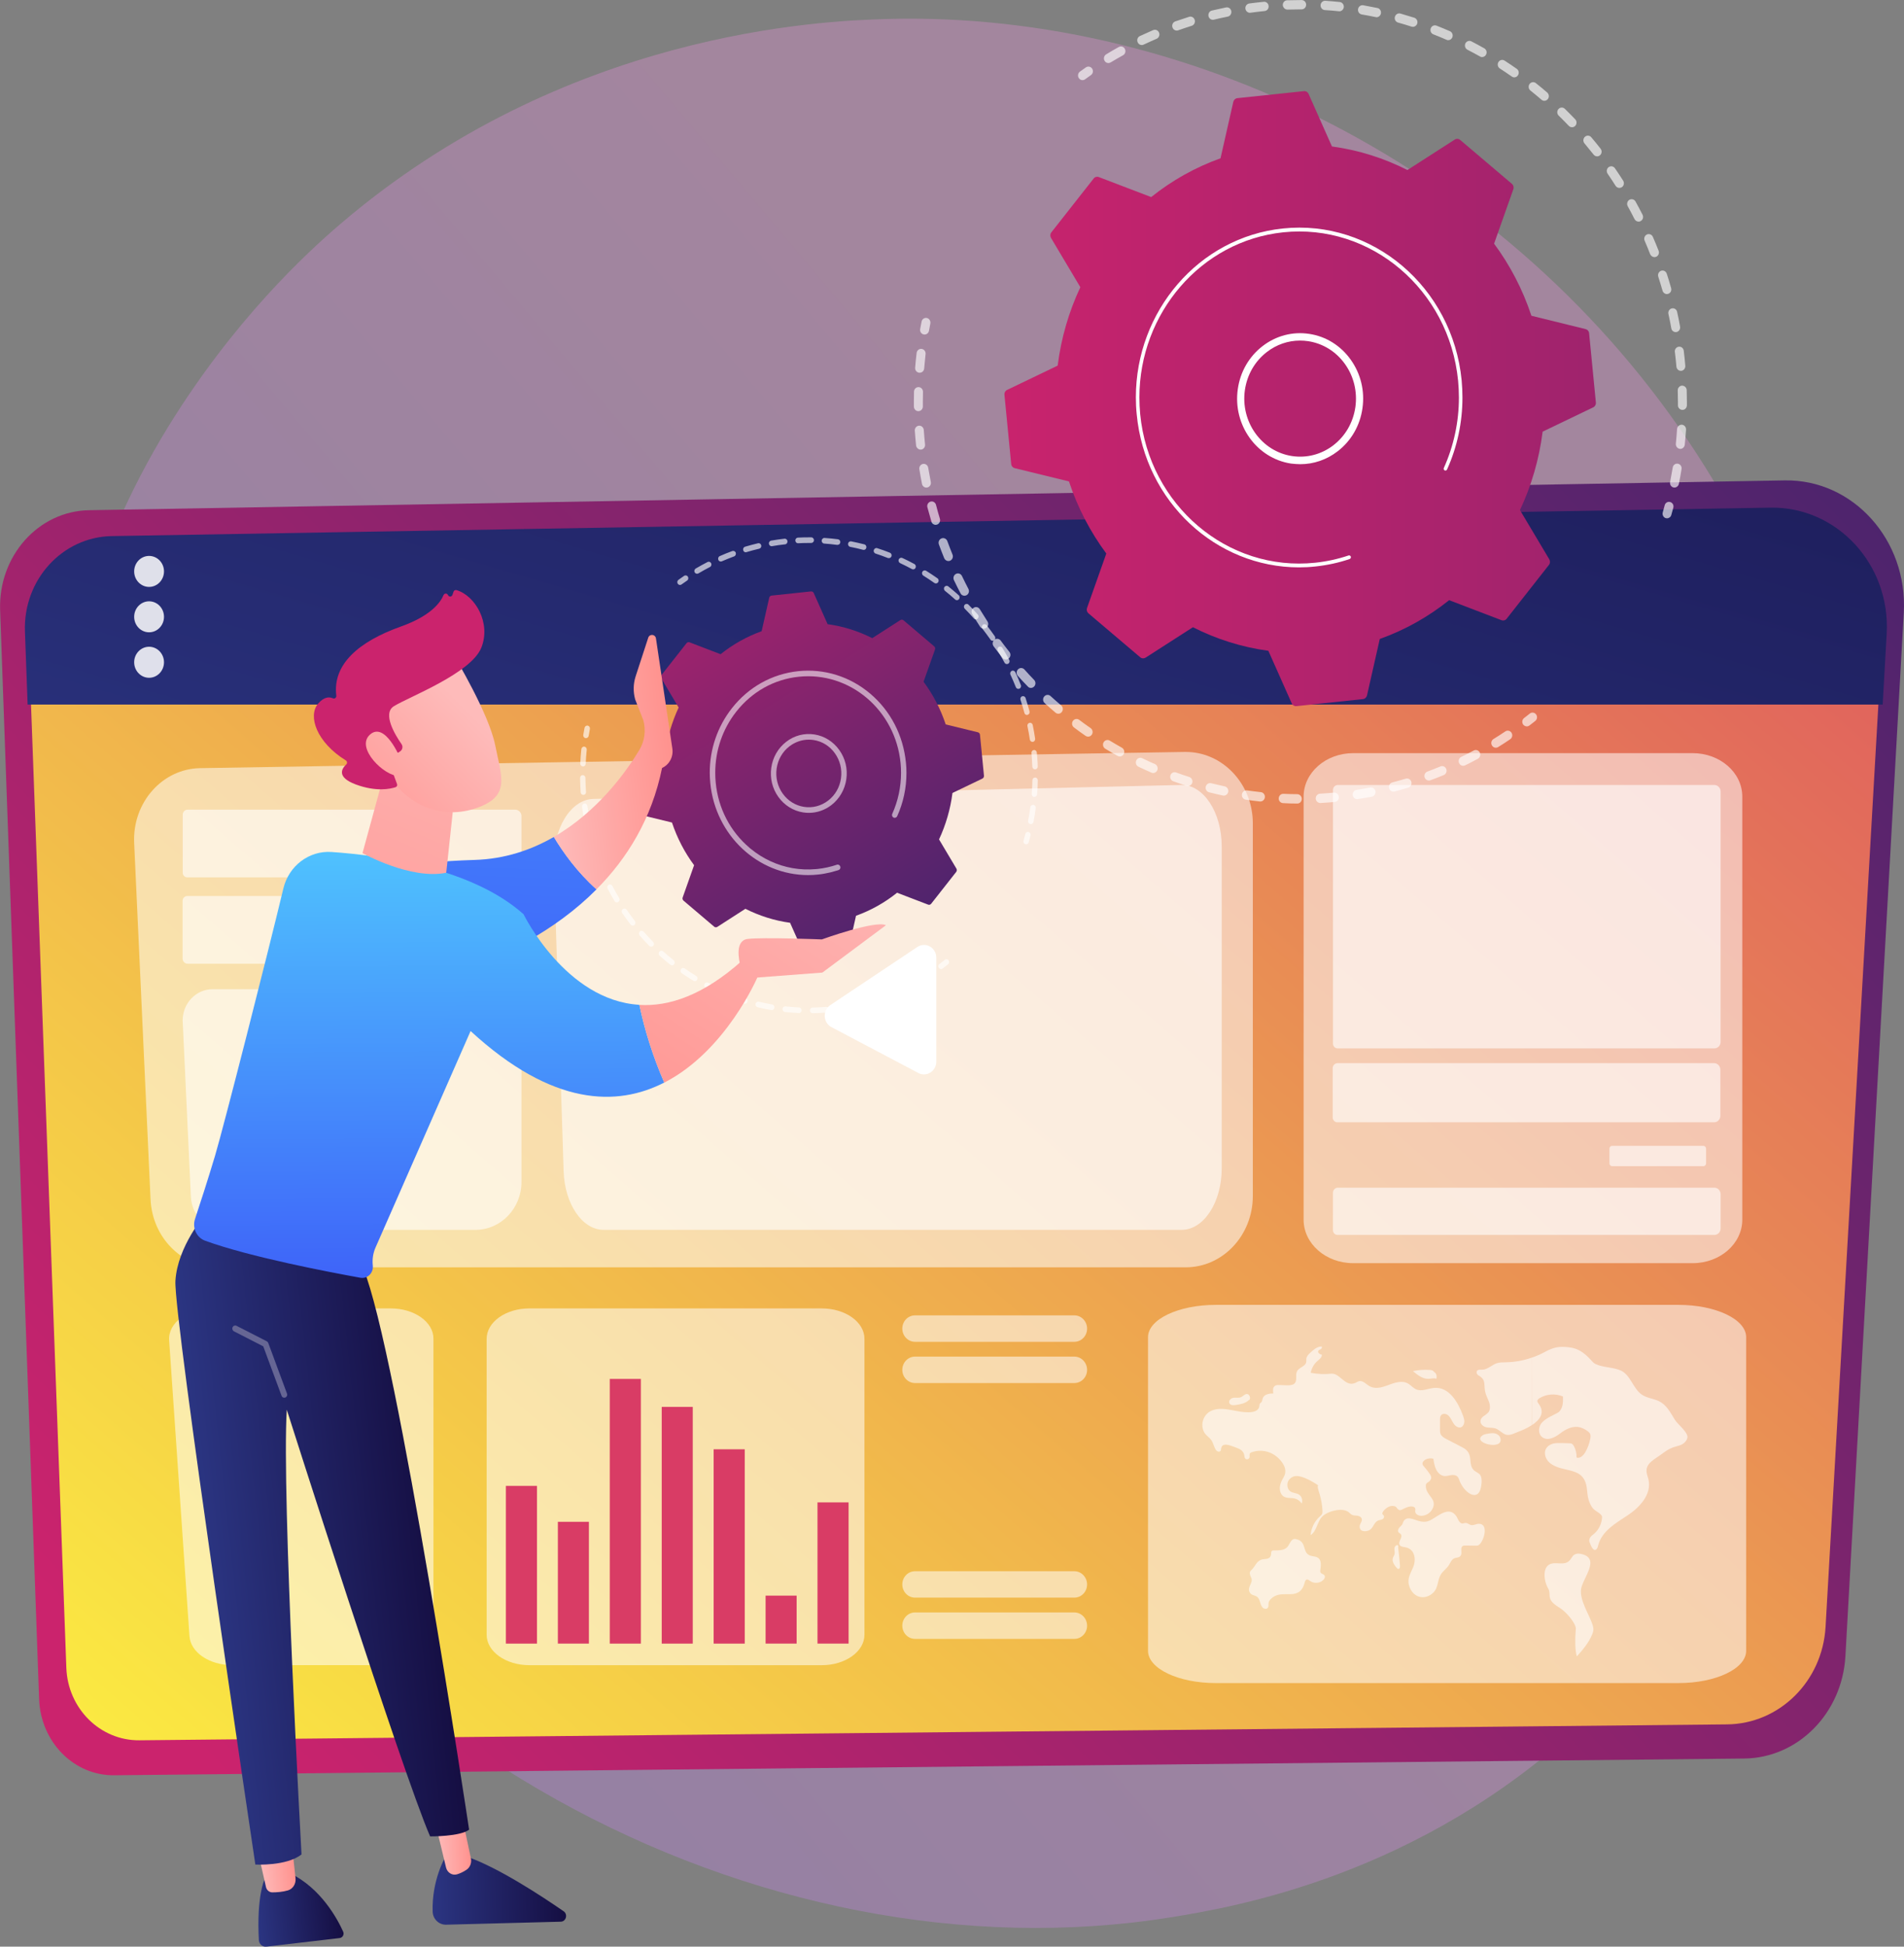<svg width="90" height="92" viewBox="0 0 90 92" fill="none" xmlns="http://www.w3.org/2000/svg">
<rect x="0" y="0" width="90" height="92" fill="#808080" stroke="none"/>
<g clip-path="url(#clip0_370_5706)">
<path opacity="0.3" d="M5.466 61.84C13.812 82.261 36.041 93.702 55.316 90.617C58.452 90.114 67.051 88.619 74.667 81.561C89.323 67.978 92.456 41.078 80.633 22.123C72.027 8.326 56.602 0.503 41.946 0.897C38.788 0.982 26.689 1.502 16.057 10.613C14.495 11.95 11.049 15.131 7.945 20.178C0.654 32.026 0.028 48.533 5.466 61.84Z" fill="url(#paint0_linear_370_5706)"/>
<path d="M4.205 24.113L84.363 22.704C87.591 22.648 90.18 25.523 89.99 28.953L87.231 78.269C87.079 80.966 84.992 83.082 82.451 83.109L5.397 83.9C3.493 83.92 1.922 82.326 1.849 80.302L0.006 28.835C-0.085 26.285 1.808 24.156 4.205 24.113Z" fill="url(#paint1_linear_370_5706)"/>
<path d="M5.431 25.368L83.5 24.031C86.643 23.975 89.165 26.712 88.979 29.975L86.292 76.892C86.143 79.461 84.11 81.472 81.635 81.495L6.592 82.247C4.739 82.267 3.206 80.749 3.136 78.824L1.34 29.857C1.255 27.435 3.098 25.408 5.431 25.368Z" fill="url(#paint2_linear_370_5706)"/>
<path d="M83.68 23.992L5.286 25.336C2.943 25.375 1.091 27.409 1.179 29.844L1.306 33.297H88.992L89.181 29.962C89.371 26.686 86.839 23.936 83.68 23.992Z" fill="url(#paint3_linear_370_5706)"/>
<g opacity="0.85">
<path d="M7.752 27.005C7.752 27.409 7.436 27.738 7.047 27.738C6.658 27.738 6.342 27.409 6.342 27.005C6.342 26.601 6.658 26.273 7.047 26.273C7.436 26.273 7.752 26.601 7.752 27.005Z" fill="white"/>
<path d="M7.752 29.151C7.752 29.555 7.436 29.883 7.047 29.883C6.658 29.883 6.342 29.555 6.342 29.151C6.342 28.747 6.658 28.418 7.047 28.418C7.436 28.418 7.752 28.747 7.752 29.151Z" fill="white"/>
<path d="M7.752 31.299C7.752 31.703 7.436 32.032 7.047 32.032C6.658 32.032 6.342 31.703 6.342 31.299C6.342 30.895 6.658 30.566 7.047 30.566C7.436 30.566 7.752 30.895 7.752 31.299Z" fill="white"/>
</g>
<path opacity="0.54" d="M18.472 61.836H10.015C8.862 61.836 7.938 62.523 7.995 63.344L8.956 77.328C9.01 78.094 9.899 78.695 10.977 78.695H18.469C19.585 78.695 20.489 78.051 20.489 77.256V63.272C20.496 62.48 19.588 61.836 18.472 61.836Z" fill="white"/>
<path opacity="0.54" d="M55.999 35.537L9.459 36.303C7.667 36.333 6.253 37.936 6.342 39.842L7.116 56.684C7.199 58.482 8.593 59.894 10.284 59.894H56.049C57.801 59.894 59.22 58.383 59.22 56.52V38.912C59.217 37.029 57.769 35.511 55.999 35.537Z" fill="white"/>
<path opacity="0.54" d="M38.842 61.836H25.023C23.907 61.836 23.003 62.48 23.003 63.275V77.259C23.003 78.054 23.907 78.698 25.023 78.698H38.842C39.958 78.698 40.862 78.054 40.862 77.259V63.275C40.865 62.48 39.958 61.836 38.842 61.836Z" fill="white"/>
<path opacity="0.54" d="M80.01 35.594H63.965C62.669 35.594 61.62 36.514 61.62 37.651V57.641C61.62 58.778 62.669 59.698 63.965 59.698H80.01C81.306 59.698 82.356 58.778 82.356 57.641V37.651C82.359 36.514 81.306 35.594 80.01 35.594Z" fill="white"/>
<path opacity="0.54" d="M79.34 61.669H57.466C55.698 61.669 54.266 62.352 54.266 63.194V78.019C54.266 78.86 55.698 79.543 57.466 79.543H79.34C81.107 79.543 82.539 78.86 82.539 78.019V63.194C82.539 62.352 81.107 61.669 79.34 61.669Z" fill="white"/>
<path opacity="0.6" d="M55.828 37.098L28.042 37.758C26.974 37.785 26.129 39.168 26.18 40.814L26.642 55.353C26.692 56.904 27.523 58.123 28.532 58.123H55.856C56.903 58.123 57.75 56.819 57.75 55.212V40.013C57.75 38.383 56.884 37.072 55.828 37.098Z" fill="white"/>
<g opacity="0.6">
<path d="M66.09 73.139C66.125 73.422 66.153 73.701 66.175 73.983C66.182 74.052 66.169 74.141 66.106 74.148C66.068 74.151 66.036 74.118 66.011 74.089C65.903 73.96 65.787 73.796 65.84 73.632C65.859 73.569 65.9 73.52 65.916 73.458C65.942 73.366 65.903 73.264 65.913 73.169C65.922 73.073 66.033 72.978 66.096 73.047L66.09 73.139Z" fill="white"/>
<path d="M73.033 63.889C73.456 63.656 73.725 63.623 74.18 63.676C74.61 63.725 74.901 63.949 75.198 64.271C75.264 64.343 75.331 64.425 75.419 64.465C75.786 64.639 76.248 64.606 76.624 64.777C77.07 64.984 77.193 65.624 77.601 65.907C77.835 66.071 78.132 66.091 78.391 66.209C78.774 66.383 78.951 66.745 79.166 67.096C79.299 67.313 79.792 67.681 79.763 67.934C79.757 67.98 79.741 68.023 79.716 68.062C79.58 68.289 79.378 68.312 79.166 68.378C78.884 68.463 78.714 68.595 78.464 68.779C78.205 68.969 77.851 69.137 77.829 69.475C77.819 69.633 77.888 69.781 77.923 69.932C78.078 70.622 77.503 71.24 76.943 71.611C76.384 71.982 75.72 72.35 75.543 73.034C75.527 73.096 75.514 73.162 75.47 73.208C75.306 73.375 75.182 72.998 75.135 72.876C75.103 72.797 75.132 72.705 75.182 72.639C75.233 72.574 75.299 72.528 75.363 72.475C75.571 72.294 75.704 72.022 75.726 71.736C75.729 71.7 75.729 71.66 75.71 71.631C75.612 71.476 75.372 71.414 75.252 71.23C75.081 70.964 75.043 70.714 75.015 70.398C74.907 69.242 73.896 69.653 73.26 69.14C73.143 69.045 73.052 68.894 73.033 68.739C73.02 68.654 73.029 68.568 73.067 68.49C73.131 68.358 73.257 68.273 73.39 68.233C73.523 68.194 73.662 68.197 73.801 68.2C73.927 68.204 74.057 68.207 74.183 68.21C74.221 68.21 74.259 68.213 74.294 68.23C74.341 68.253 74.376 68.302 74.401 68.352C74.487 68.513 74.528 68.7 74.522 68.884C74.689 68.946 74.854 68.779 74.945 68.614C75.053 68.424 75.129 68.217 75.17 68C75.186 67.918 75.195 67.823 75.157 67.75C75.135 67.711 75.1 67.678 75.065 67.652C74.923 67.54 74.756 67.458 74.582 67.438C74.281 67.405 73.99 67.556 73.744 67.747C73.507 67.928 73.124 68.144 72.859 67.885C72.723 67.75 72.72 67.507 72.814 67.336C72.969 67.06 73.365 66.916 73.621 66.774C73.741 66.709 73.817 66.574 73.851 66.433C73.886 66.291 73.883 66.147 73.88 65.999C73.526 65.848 73.105 65.877 72.773 66.078C72.726 66.107 72.675 66.147 72.669 66.203C72.663 66.262 72.707 66.311 72.742 66.36C73.048 66.778 72.773 67.116 72.41 67.353C72.4 66.291 72.4 65.227 72.397 64.165C72.612 64.097 72.827 64.001 73.033 63.889Z" fill="white"/>
<path d="M69.817 64.787C69.868 64.718 69.966 64.734 70.048 64.734C70.307 64.738 70.516 64.501 70.766 64.422C70.895 64.383 71.035 64.386 71.171 64.383C71.585 64.376 71.999 64.304 72.394 64.166C72.394 65.227 72.397 66.292 72.407 67.353C72.182 67.501 71.923 67.609 71.752 67.672C71.572 67.738 71.398 67.849 71.202 67.807C71.022 67.767 70.861 67.557 70.674 67.504C70.538 67.465 70.393 67.485 70.257 67.455C70.121 67.425 69.975 67.314 69.982 67.163C69.985 67.041 70.086 66.949 70.187 66.887C70.187 66.9 70.361 66.752 70.377 66.719C70.529 66.404 70.307 66.128 70.225 65.858C70.105 65.467 70.282 65.234 69.909 65.017C69.827 64.981 69.764 64.866 69.817 64.787Z" fill="white"/>
<path d="M74.866 74.726C74.8 74.867 74.749 75.002 74.733 75.117C74.673 75.616 75.072 76.227 75.239 76.681C75.287 76.806 75.334 76.94 75.312 77.075C75.302 77.131 75.284 77.184 75.261 77.239C75.106 77.63 74.806 77.982 74.537 78.281C74.446 78.025 74.452 77.404 74.477 77.131C74.487 77.039 74.499 76.947 74.468 76.862C74.37 76.589 74.044 76.218 73.82 76.053C73.602 75.896 73.314 75.767 73.257 75.491C73.235 75.386 73.254 75.271 73.222 75.166C73.203 75.104 73.165 75.051 73.137 74.992C72.995 74.709 72.916 74.164 73.197 73.964C73.513 73.74 73.962 74.069 74.234 73.701C74.275 73.645 74.307 73.582 74.351 73.53C74.436 73.438 74.569 73.408 74.692 73.431C75.499 73.576 75.103 74.203 74.866 74.726Z" fill="white"/>
<path d="M69.833 70.612C69.58 70.787 69.144 70.405 68.983 69.959C68.964 69.903 68.945 69.844 68.907 69.801C68.831 69.709 68.705 69.699 68.591 69.715C68.477 69.732 68.366 69.771 68.252 69.755C68.091 69.732 67.959 69.6 67.883 69.443C67.807 69.288 67.781 69.111 67.753 68.94C67.633 68.907 67.503 68.92 67.393 68.973C67.307 69.016 67.219 69.104 67.244 69.203C67.257 69.249 67.288 69.285 67.317 69.318C67.412 69.423 67.5 69.535 67.579 69.653C67.63 69.725 67.677 69.82 67.639 69.903C67.538 70.123 67.352 70.008 67.405 70.323C67.472 70.718 67.971 70.879 67.687 71.352C67.582 71.526 67.393 71.628 67.2 71.638C67.064 71.644 66.893 71.569 66.893 71.421C66.893 71.378 66.909 71.332 66.896 71.289C66.88 71.237 66.823 71.207 66.77 71.201C66.599 71.171 66.431 71.266 66.273 71.342C66.226 71.365 66.169 71.388 66.125 71.358C65.976 71.266 66.046 71.191 65.843 71.171C65.673 71.154 65.47 71.296 65.376 71.437C65.353 71.47 65.331 71.516 65.347 71.552C65.36 71.585 65.394 71.605 65.413 71.634C65.442 71.687 65.413 71.756 65.366 71.789C65.319 71.822 65.262 71.828 65.208 71.841C64.952 71.897 64.946 72.163 64.762 72.295C64.614 72.403 64.237 72.423 64.272 72.114C64.285 72.002 64.389 71.91 64.373 71.799C64.358 71.7 64.256 71.647 64.165 71.634C64.073 71.621 63.975 71.631 63.893 71.585C63.839 71.555 63.798 71.503 63.747 71.463C63.441 71.224 62.711 71.427 62.477 71.697C62.255 71.95 62.23 72.383 61.949 72.548C61.98 72.213 62.138 71.894 62.379 71.677C62.423 71.638 62.47 71.598 62.495 71.542C62.514 71.493 62.514 71.44 62.511 71.388C62.499 71.122 62.451 70.875 62.382 70.629C62.391 70.658 62.202 70.12 62.337 70.221C62.094 70.041 61.566 69.738 61.263 69.758C61.104 69.768 60.95 69.867 60.883 70.021C60.817 70.175 60.858 70.382 60.987 70.478C61.114 70.57 61.285 70.553 61.414 70.642C61.538 70.727 61.588 70.911 61.531 71.056C61.452 70.938 61.332 70.852 61.199 70.819C61.022 70.777 60.82 70.823 60.668 70.718C60.554 70.639 60.497 70.491 60.494 70.346C60.494 70.202 60.542 70.06 60.608 69.936C60.656 69.844 60.716 69.758 60.741 69.656C60.782 69.495 60.735 69.318 60.646 69.18C60.324 68.664 59.726 68.441 59.173 68.631C59.135 68.644 59.097 68.661 59.078 68.697C59.05 68.749 59.078 68.815 59.065 68.874C59.046 68.966 58.914 69.002 58.86 68.93C58.822 68.881 58.822 68.808 58.809 68.743C58.771 68.579 58.613 68.477 58.462 68.427C58.275 68.368 57.772 68.102 57.722 68.457C57.718 68.487 57.718 68.519 57.706 68.549C57.671 68.628 57.554 68.618 57.497 68.552C57.383 68.421 57.361 68.201 57.251 68.053C57.153 67.921 57.007 67.843 56.925 67.698C56.719 67.337 56.878 66.86 57.232 66.686C57.573 66.518 57.968 66.594 58.338 66.663C58.591 66.712 59.464 66.9 59.527 66.459C59.533 66.423 59.53 66.384 59.546 66.351C59.565 66.311 59.609 66.292 59.634 66.255C59.666 66.21 59.669 66.147 59.685 66.091C59.748 65.894 59.992 65.855 60.188 65.855C60.169 65.733 60.156 65.582 60.251 65.506C60.301 65.464 60.374 65.457 60.437 65.457C60.608 65.451 61.019 65.516 61.161 65.408C61.348 65.266 61.218 65.023 61.3 64.826C61.386 64.619 61.711 64.59 61.746 64.363C61.752 64.314 61.746 64.264 61.749 64.215C61.762 64.097 61.854 64.005 61.939 63.926C62.094 63.785 62.268 63.633 62.47 63.637C62.508 63.67 62.473 63.739 62.432 63.762C62.388 63.785 62.334 63.798 62.312 63.844C62.271 63.932 62.391 64.008 62.483 64.025C62.486 64.156 62.366 64.241 62.271 64.323C62.11 64.462 61.999 64.662 61.955 64.879C62.277 64.941 62.606 64.954 62.935 64.921C63.327 64.882 63.58 65.552 64.045 65.365C64.114 65.339 64.174 65.29 64.247 65.273C64.427 65.237 64.576 65.421 64.737 65.513C64.984 65.654 65.29 65.582 65.556 65.483C65.872 65.368 66.261 65.201 66.58 65.401C66.7 65.477 66.795 65.592 66.921 65.654C67.187 65.782 67.491 65.625 67.778 65.595C68.493 65.523 68.923 66.272 69.153 66.9C69.188 66.995 69.22 67.093 69.217 67.195C69.213 67.297 69.163 67.402 69.078 67.445C68.948 67.507 68.799 67.409 68.717 67.287C68.632 67.166 68.581 67.018 68.48 66.913C68.379 66.808 68.189 66.775 68.107 66.9C68.066 66.962 68.066 67.041 68.066 67.116C68.066 67.258 68.066 67.399 68.066 67.54C68.066 67.619 68.066 67.698 68.094 67.77C68.145 67.888 68.262 67.954 68.369 68.01C68.606 68.132 68.844 68.257 69.078 68.378C69.157 68.421 69.239 68.46 69.305 68.523C69.615 68.802 69.406 69.19 69.644 69.459C69.738 69.567 69.9 69.6 69.979 69.725C70.035 69.817 70.035 69.936 70.035 70.047C70.013 70.369 69.941 70.54 69.833 70.612Z" fill="white"/>
<path d="M61.591 72.968C61.686 73.156 61.673 73.399 61.892 73.501C62.037 73.57 62.221 73.537 62.337 73.652C62.47 73.78 62.435 74.01 62.41 74.2C62.407 74.233 62.401 74.269 62.413 74.302C62.448 74.388 62.571 74.384 62.612 74.463C62.65 74.532 62.603 74.618 62.549 74.67C62.385 74.831 62.116 74.851 61.93 74.719C61.879 74.683 61.828 74.637 61.768 74.65C61.702 74.667 61.68 74.756 61.661 74.828C61.623 74.979 61.544 75.127 61.424 75.219C61.041 75.501 60.507 75.156 60.083 75.557C60.033 75.607 59.982 75.666 59.966 75.738C59.95 75.817 59.976 75.906 59.935 75.975C59.884 76.06 59.758 76.047 59.688 75.978C59.619 75.909 59.59 75.807 59.562 75.712C59.533 75.617 59.495 75.515 59.416 75.462C59.283 75.373 59.132 75.406 59.056 75.222C58.964 74.989 59.239 74.795 59.151 74.582C59.113 74.486 59.05 74.381 59.087 74.286C59.106 74.237 59.151 74.204 59.185 74.168C59.35 73.993 59.375 73.826 59.593 73.721C59.732 73.652 60.02 73.74 60.077 73.491C60.093 73.425 60.071 73.346 60.118 73.3C60.143 73.274 60.184 73.274 60.219 73.274C60.463 73.274 60.75 73.277 60.889 73.064C61.041 72.827 61.06 72.656 61.373 72.771C61.484 72.817 61.547 72.886 61.591 72.968Z" fill="white"/>
<path d="M68.841 71.66C68.891 71.736 68.919 71.828 68.973 71.9C69.125 72.107 69.188 71.923 69.359 71.992C69.419 72.015 69.47 72.058 69.53 72.074C69.653 72.104 69.776 72.015 69.903 72.015C70.393 72.012 70.137 72.859 69.9 73.02C69.855 73.05 69.802 73.05 69.748 73.05C69.587 73.047 69.425 73.047 69.264 73.043C69.217 73.043 69.169 73.043 69.131 73.073C69.014 73.158 69.125 73.372 69.055 73.503C69.008 73.595 68.894 73.612 68.799 73.628C68.597 73.668 68.553 73.904 68.43 74.049C68.271 74.236 68.12 74.312 68.028 74.584C67.974 74.745 67.955 74.919 67.886 75.074C67.74 75.389 67.367 75.56 67.054 75.452C66.741 75.343 66.533 74.969 66.586 74.621C66.618 74.417 66.729 74.239 66.805 74.049C66.956 73.664 66.855 73.198 66.431 73.126C66.324 73.106 66.188 73.099 66.15 72.991C66.093 72.836 66.314 72.652 66.223 72.518C66.191 72.468 66.125 72.452 66.096 72.399C66.058 72.33 66.103 72.242 66.156 72.183C66.21 72.123 66.28 72.077 66.302 72.002C66.428 71.565 66.846 71.838 67.121 71.897C67.367 71.949 67.51 71.913 67.715 71.788C68.037 71.601 68.518 71.18 68.841 71.66Z" fill="white"/>
<path d="M67.788 64.839C67.75 64.767 67.661 64.747 67.585 64.744C67.32 64.724 67.051 64.744 66.789 64.8C67.007 64.984 67.247 65.174 67.522 65.164C67.649 65.161 67.778 65.115 67.895 65.161C67.924 65.072 67.908 64.971 67.857 64.895L67.788 64.839Z" fill="white"/>
<path d="M70.867 68.207C70.595 68.437 69.637 68.128 70.083 67.832C70.156 67.783 70.241 67.77 70.326 67.757C70.44 67.737 70.554 67.721 70.668 67.744C70.778 67.77 70.889 67.846 70.921 67.964C70.952 68.076 70.927 68.154 70.867 68.207Z" fill="white"/>
<path d="M59.027 66.173C58.86 66.331 58.623 66.37 58.401 66.403C58.291 66.42 58.145 66.416 58.107 66.301C58.066 66.183 58.196 66.071 58.313 66.058C58.43 66.045 58.553 66.078 58.664 66.029C58.759 65.986 58.834 65.881 58.939 65.881C59.059 65.881 59.135 66.071 59.05 66.167L59.027 66.173Z" fill="white"/>
</g>
<path d="M25.383 77.678H23.913V70.223H25.383V77.678Z" fill="url(#paint4_linear_370_5706)"/>
<path d="M27.837 77.677H26.37V71.921H27.837V77.677Z" fill="url(#paint5_linear_370_5706)"/>
<path d="M30.293 77.678H28.823V65.169H30.293V77.678Z" fill="url(#paint6_linear_370_5706)"/>
<path d="M32.746 77.678H31.279V66.49H32.746V77.678Z" fill="url(#paint7_linear_370_5706)"/>
<path d="M35.203 77.678H33.733V68.494H35.203V77.678Z" fill="url(#paint8_linear_370_5706)"/>
<path d="M37.656 77.677H36.189V75.41H37.656V77.677Z" fill="url(#paint9_linear_370_5706)"/>
<path d="M40.112 77.677H38.642V71.004H40.112V77.677Z" fill="url(#paint10_linear_370_5706)"/>
<path opacity="0.54" d="M50.785 64.114H43.252C42.92 64.114 42.651 64.394 42.651 64.739C42.651 65.084 42.92 65.363 43.252 65.363H50.785C51.117 65.363 51.386 65.084 51.386 64.739C51.383 64.394 51.114 64.114 50.785 64.114Z" fill="white"/>
<path opacity="0.54" d="M50.785 62.165H43.252C42.92 62.165 42.651 62.444 42.651 62.789C42.651 63.134 42.92 63.414 43.252 63.414H50.785C51.117 63.414 51.386 63.134 51.386 62.789C51.383 62.444 51.114 62.165 50.785 62.165Z" fill="white"/>
<path opacity="0.54" d="M50.785 76.205H43.252C42.92 76.205 42.651 76.484 42.651 76.829C42.651 77.174 42.92 77.454 43.252 77.454H50.785C51.117 77.454 51.386 77.174 51.386 76.829C51.383 76.484 51.114 76.205 50.785 76.205Z" fill="white"/>
<path opacity="0.54" d="M50.785 74.257H43.252C42.92 74.257 42.651 74.536 42.651 74.881C42.651 75.226 42.92 75.505 43.252 75.505H50.785C51.117 75.505 51.386 75.226 51.386 74.881C51.383 74.536 51.114 74.257 50.785 74.257Z" fill="white"/>
<path d="M44.257 45.261V50.173C44.257 50.623 43.799 50.916 43.413 50.712L39.303 48.543C38.902 48.333 38.873 47.748 39.252 47.498L43.362 44.755C43.751 44.495 44.257 44.784 44.257 45.261Z" fill="white"/>
<path opacity="0.6" d="M8.855 41.465H24.356C24.517 41.465 24.65 41.327 24.65 41.159V38.57C24.65 38.403 24.517 38.265 24.356 38.265H8.868C8.738 38.265 8.637 38.373 8.637 38.505V41.235C8.634 41.363 8.732 41.465 8.855 41.465Z" fill="white"/>
<path opacity="0.6" d="M63.229 49.548H81.037C81.198 49.548 81.331 49.41 81.331 49.243V37.404C81.331 37.237 81.198 37.099 81.037 37.099H63.238C63.109 37.099 63.008 37.207 63.008 37.339V49.318C63.008 49.446 63.106 49.548 63.229 49.548Z" fill="white"/>
<path opacity="0.6" d="M63.216 53.041H81.025C81.186 53.041 81.319 52.903 81.319 52.736V50.551C81.319 50.383 81.186 50.245 81.025 50.245H63.226C63.096 50.245 62.995 50.353 62.995 50.485V52.808C62.995 52.939 63.093 53.041 63.216 53.041Z" fill="white"/>
<path opacity="0.6" d="M63.226 58.364H81.037C81.198 58.364 81.331 58.226 81.331 58.059V56.435C81.331 56.268 81.198 56.13 81.037 56.13H63.238C63.109 56.13 63.008 56.238 63.008 56.37V58.134C63.004 58.262 63.106 58.364 63.226 58.364Z" fill="white"/>
<path opacity="0.6" d="M8.865 45.546H24.353C24.514 45.546 24.647 45.408 24.647 45.24V42.651C24.647 42.484 24.514 42.346 24.353 42.346H8.852C8.729 42.346 8.631 42.448 8.631 42.576V45.306C8.634 45.438 8.738 45.546 8.865 45.546Z" fill="white"/>
<path opacity="0.6" d="M10.597 58.124H22.471C23.673 58.124 24.65 57.112 24.65 55.86V48.228C24.65 47.41 24.014 46.749 23.227 46.749H10.057C9.269 46.749 8.634 47.41 8.634 48.228L9.023 56.563C9.064 57.438 9.756 58.124 10.597 58.124Z" fill="white"/>
<path opacity="0.6" d="M76.203 55.114H80.519C80.588 55.114 80.645 55.055 80.645 54.982V54.286C80.645 54.213 80.588 54.154 80.519 54.154H76.203C76.134 54.154 76.077 54.213 76.077 54.286V54.982C76.077 55.055 76.134 55.114 76.203 55.114Z" fill="white"/>
<g opacity="0.64">
<path d="M78.799 24.495C78.891 24.495 78.976 24.432 79.001 24.337C79.033 24.222 79.065 24.107 79.096 23.995C79.128 23.877 79.061 23.756 78.948 23.726C78.834 23.693 78.717 23.762 78.688 23.88C78.66 23.992 78.628 24.104 78.597 24.215C78.565 24.334 78.628 24.455 78.739 24.488C78.758 24.491 78.78 24.495 78.799 24.495Z" fill="white"/>
<path d="M79.15 23.042C79.248 23.042 79.337 22.97 79.359 22.868C79.406 22.635 79.447 22.402 79.485 22.168C79.504 22.047 79.428 21.935 79.311 21.915C79.194 21.896 79.087 21.974 79.068 22.096C79.03 22.323 78.989 22.553 78.945 22.779C78.919 22.898 78.995 23.016 79.109 23.039C79.121 23.039 79.134 23.042 79.15 23.042ZM79.425 21.215C79.532 21.215 79.624 21.13 79.637 21.018C79.662 20.785 79.681 20.545 79.697 20.309C79.706 20.187 79.618 20.082 79.501 20.072C79.384 20.066 79.283 20.154 79.273 20.276C79.257 20.506 79.239 20.739 79.216 20.969C79.204 21.091 79.289 21.199 79.406 21.212C79.409 21.215 79.415 21.215 79.425 21.215ZM79.526 19.372C79.643 19.372 79.738 19.274 79.738 19.152C79.738 19.103 79.738 19.057 79.738 19.008C79.738 18.82 79.735 18.63 79.728 18.439C79.725 18.317 79.627 18.226 79.51 18.226C79.393 18.229 79.302 18.331 79.305 18.452C79.311 18.636 79.314 18.823 79.314 19.008C79.314 19.053 79.314 19.103 79.314 19.149C79.311 19.27 79.406 19.369 79.526 19.372C79.523 19.372 79.523 19.372 79.526 19.372ZM79.45 17.526C79.457 17.526 79.463 17.526 79.469 17.526C79.586 17.516 79.672 17.407 79.662 17.286C79.643 17.049 79.618 16.813 79.589 16.576C79.574 16.454 79.469 16.369 79.352 16.386C79.235 16.402 79.153 16.51 79.169 16.632C79.197 16.862 79.223 17.095 79.242 17.325C79.251 17.437 79.343 17.526 79.45 17.526ZM79.207 15.695C79.219 15.695 79.232 15.695 79.248 15.692C79.362 15.669 79.438 15.554 79.415 15.436C79.374 15.203 79.327 14.969 79.276 14.739C79.251 14.621 79.137 14.546 79.023 14.575C78.91 14.601 78.837 14.72 78.865 14.838C78.916 15.065 78.96 15.291 79.001 15.518C79.017 15.62 79.106 15.695 79.207 15.695ZM78.79 13.898C78.808 13.898 78.831 13.895 78.85 13.888C78.963 13.855 79.027 13.731 78.992 13.616C78.929 13.389 78.859 13.159 78.786 12.935C78.748 12.82 78.628 12.758 78.518 12.797C78.407 12.837 78.347 12.962 78.385 13.077C78.454 13.297 78.524 13.52 78.587 13.741C78.616 13.836 78.698 13.898 78.79 13.898ZM78.205 12.153C78.23 12.153 78.258 12.147 78.284 12.137C78.391 12.091 78.445 11.963 78.401 11.851C78.315 11.631 78.224 11.411 78.129 11.194C78.081 11.082 77.955 11.033 77.847 11.082C77.74 11.132 77.692 11.263 77.74 11.375C77.832 11.585 77.92 11.802 78.002 12.015C78.043 12.101 78.123 12.153 78.205 12.153ZM77.455 10.475C77.49 10.475 77.522 10.468 77.553 10.448C77.658 10.392 77.696 10.258 77.642 10.149C77.534 9.939 77.424 9.729 77.31 9.525C77.253 9.42 77.12 9.384 77.019 9.443C76.918 9.502 76.883 9.64 76.94 9.745C77.051 9.945 77.161 10.152 77.263 10.356C77.304 10.432 77.379 10.475 77.455 10.475ZM76.548 8.881C76.589 8.881 76.63 8.868 76.665 8.845C76.763 8.779 76.788 8.641 76.725 8.539C76.599 8.342 76.469 8.145 76.336 7.951C76.267 7.853 76.137 7.83 76.039 7.899C75.944 7.971 75.922 8.105 75.989 8.207C76.118 8.395 76.245 8.588 76.368 8.782C76.412 8.848 76.478 8.881 76.548 8.881ZM75.495 7.389C75.543 7.389 75.59 7.373 75.628 7.34C75.72 7.264 75.732 7.123 75.66 7.031C75.517 6.847 75.369 6.663 75.217 6.486C75.141 6.394 75.005 6.384 74.917 6.466C74.828 6.545 74.819 6.686 74.898 6.778C75.043 6.952 75.189 7.13 75.331 7.31C75.375 7.363 75.435 7.389 75.495 7.389ZM74.31 6.013C74.364 6.013 74.417 5.993 74.458 5.95C74.541 5.865 74.544 5.723 74.458 5.638C74.297 5.47 74.133 5.303 73.968 5.142C73.883 5.06 73.75 5.063 73.668 5.152C73.589 5.24 73.592 5.382 73.677 5.464C73.839 5.622 74 5.786 74.158 5.95C74.199 5.993 74.253 6.013 74.31 6.013ZM72.998 4.764C73.058 4.764 73.118 4.738 73.162 4.685C73.238 4.59 73.225 4.452 73.134 4.373C72.96 4.222 72.78 4.071 72.599 3.929C72.508 3.854 72.372 3.873 72.302 3.969C72.23 4.064 72.249 4.205 72.34 4.278C72.517 4.419 72.691 4.564 72.862 4.711C72.903 4.747 72.95 4.764 72.998 4.764ZM71.575 3.657C71.645 3.657 71.711 3.624 71.752 3.558C71.819 3.456 71.793 3.321 71.695 3.252C71.506 3.121 71.313 2.99 71.12 2.865C71.022 2.799 70.889 2.832 70.829 2.934C70.766 3.036 70.797 3.174 70.895 3.236C71.085 3.358 71.272 3.486 71.455 3.614C71.493 3.643 71.534 3.657 71.575 3.657ZM52.392 2.98C52.426 2.98 52.464 2.97 52.499 2.95C52.692 2.835 52.888 2.72 53.084 2.612C53.188 2.556 53.226 2.421 53.172 2.313C53.119 2.204 52.989 2.165 52.885 2.221C52.682 2.333 52.483 2.447 52.287 2.569C52.186 2.631 52.151 2.766 52.211 2.871C52.246 2.94 52.319 2.98 52.392 2.98ZM70.058 2.697C70.133 2.697 70.206 2.655 70.244 2.582C70.301 2.474 70.263 2.342 70.159 2.283C69.96 2.171 69.754 2.06 69.552 1.955C69.448 1.902 69.321 1.945 69.267 2.053C69.217 2.162 69.258 2.293 69.362 2.349C69.561 2.451 69.76 2.559 69.957 2.668C69.988 2.691 70.023 2.697 70.058 2.697ZM53.969 2.129C53.998 2.129 54.029 2.122 54.058 2.109C54.26 2.014 54.465 1.922 54.671 1.833C54.778 1.787 54.832 1.659 54.788 1.544C54.744 1.432 54.62 1.376 54.51 1.422C54.298 1.514 54.086 1.61 53.88 1.705C53.773 1.754 53.726 1.886 53.776 1.997C53.811 2.083 53.89 2.129 53.969 2.129ZM68.455 1.899C68.537 1.899 68.616 1.849 68.651 1.764C68.695 1.652 68.644 1.521 68.537 1.475C68.328 1.383 68.113 1.294 67.901 1.212C67.791 1.169 67.671 1.225 67.63 1.34C67.588 1.455 67.642 1.58 67.753 1.623C67.962 1.705 68.17 1.79 68.373 1.879C68.401 1.895 68.43 1.899 68.455 1.899ZM55.623 1.445C55.645 1.445 55.667 1.442 55.692 1.432C55.904 1.357 56.116 1.288 56.331 1.219C56.444 1.183 56.508 1.061 56.473 0.943C56.438 0.824 56.321 0.759 56.207 0.795C55.989 0.864 55.771 0.936 55.553 1.012C55.442 1.051 55.382 1.176 55.42 1.291C55.452 1.389 55.534 1.445 55.623 1.445ZM66.789 1.268C66.88 1.268 66.963 1.206 66.991 1.113C67.026 0.999 66.963 0.874 66.852 0.838C66.634 0.769 66.412 0.703 66.194 0.64C66.081 0.608 65.964 0.68 65.935 0.798C65.903 0.916 65.973 1.038 66.087 1.067C66.302 1.127 66.517 1.192 66.729 1.261C66.748 1.265 66.767 1.268 66.789 1.268ZM57.333 0.936C57.349 0.936 57.364 0.933 57.38 0.93C57.595 0.877 57.816 0.828 58.035 0.785C58.148 0.762 58.224 0.647 58.202 0.525C58.18 0.404 58.069 0.328 57.953 0.351C57.728 0.397 57.504 0.447 57.282 0.499C57.168 0.525 57.099 0.647 57.124 0.765C57.15 0.87 57.235 0.936 57.333 0.936ZM65.066 0.815C65.164 0.815 65.252 0.742 65.274 0.637C65.296 0.519 65.224 0.401 65.11 0.378C64.885 0.332 64.661 0.289 64.437 0.249C64.32 0.23 64.212 0.312 64.193 0.43C64.174 0.552 64.253 0.663 64.367 0.683C64.585 0.719 64.806 0.762 65.025 0.808C65.037 0.811 65.05 0.815 65.066 0.815ZM59.081 0.604C59.091 0.604 59.1 0.604 59.11 0.601C59.331 0.571 59.552 0.545 59.777 0.522C59.894 0.512 59.979 0.404 59.966 0.282C59.957 0.161 59.852 0.072 59.736 0.085C59.508 0.108 59.28 0.134 59.053 0.164C58.936 0.18 58.853 0.292 58.869 0.41C58.885 0.525 58.977 0.604 59.081 0.604ZM63.308 0.535C63.415 0.535 63.507 0.45 63.52 0.338C63.532 0.217 63.447 0.108 63.33 0.095C63.106 0.072 62.875 0.052 62.647 0.036C62.53 0.029 62.429 0.121 62.423 0.243C62.416 0.364 62.505 0.47 62.622 0.476C62.843 0.489 63.068 0.509 63.289 0.532C63.292 0.535 63.302 0.535 63.308 0.535ZM60.855 0.453C60.858 0.453 60.861 0.453 60.861 0.453C61.07 0.447 61.278 0.443 61.484 0.443H61.528C61.645 0.443 61.74 0.345 61.74 0.223C61.74 0.102 61.645 0.003 61.528 0.003H61.481C61.269 0.003 61.054 0.006 60.842 0.013C60.725 0.016 60.633 0.118 60.636 0.24C60.646 0.358 60.741 0.453 60.855 0.453Z" fill="white"/>
<path d="M51.168 3.788C51.209 3.788 51.253 3.775 51.288 3.749C51.38 3.683 51.471 3.617 51.566 3.551C51.664 3.482 51.69 3.348 51.626 3.246C51.56 3.144 51.43 3.118 51.332 3.183C51.237 3.249 51.143 3.315 51.048 3.384C50.953 3.453 50.928 3.591 50.994 3.689C51.035 3.755 51.102 3.788 51.168 3.788Z" fill="white"/>
</g>
<g opacity="0.64">
<path d="M43.704 15.81C43.805 15.81 43.894 15.735 43.913 15.63C43.931 15.515 43.954 15.4 43.976 15.288C43.998 15.17 43.925 15.052 43.811 15.028C43.697 15.005 43.584 15.081 43.562 15.199C43.539 15.314 43.517 15.433 43.495 15.551C43.473 15.669 43.549 15.784 43.666 15.807C43.678 15.81 43.691 15.81 43.704 15.81Z" fill="white"/>
<path d="M61.323 37.976C61.44 37.976 61.534 37.878 61.534 37.756C61.534 37.635 61.44 37.536 61.323 37.533C61.104 37.533 60.883 37.526 60.665 37.516C60.548 37.513 60.45 37.605 60.444 37.727C60.437 37.848 60.529 37.95 60.646 37.956C60.874 37.97 61.098 37.976 61.323 37.976ZM62.407 37.95C62.41 37.95 62.413 37.95 62.42 37.95C62.524 37.943 62.625 37.937 62.729 37.93C62.853 37.92 62.973 37.91 63.093 37.901C63.21 37.891 63.295 37.782 63.286 37.661C63.276 37.539 63.172 37.45 63.055 37.46C62.938 37.47 62.818 37.48 62.698 37.49C62.597 37.496 62.495 37.503 62.394 37.51C62.277 37.516 62.189 37.621 62.192 37.743C62.202 37.861 62.296 37.95 62.407 37.95ZM59.578 37.878C59.685 37.878 59.777 37.792 59.789 37.681C59.802 37.559 59.717 37.45 59.6 37.437C59.382 37.414 59.16 37.385 58.945 37.355C58.828 37.339 58.721 37.421 58.705 37.542C58.689 37.664 58.768 37.776 58.885 37.792C59.106 37.825 59.331 37.855 59.555 37.878C59.562 37.878 59.571 37.878 59.578 37.878ZM64.149 37.769C64.158 37.769 64.171 37.769 64.18 37.766C64.402 37.733 64.626 37.694 64.848 37.651C64.961 37.628 65.037 37.513 65.018 37.395C64.996 37.276 64.885 37.197 64.772 37.217C64.557 37.26 64.339 37.296 64.121 37.332C64.004 37.349 63.924 37.464 63.943 37.582C63.956 37.69 64.048 37.769 64.149 37.769ZM57.848 37.602C57.946 37.602 58.035 37.529 58.057 37.424C58.079 37.306 58.006 37.188 57.892 37.165C57.677 37.119 57.462 37.069 57.251 37.017C57.137 36.987 57.023 37.059 56.995 37.178C56.966 37.296 57.036 37.414 57.15 37.444C57.368 37.5 57.589 37.549 57.807 37.598C57.82 37.598 57.832 37.602 57.848 37.602ZM65.866 37.414C65.881 37.414 65.9 37.411 65.916 37.408C66.134 37.352 66.352 37.289 66.567 37.224C66.681 37.191 66.745 37.066 66.713 36.951C66.681 36.833 66.561 36.767 66.45 36.8C66.242 36.862 66.027 36.922 65.815 36.977C65.701 37.007 65.632 37.125 65.66 37.243C65.685 37.349 65.771 37.414 65.866 37.414ZM56.154 37.151C56.245 37.151 56.328 37.089 56.356 36.997C56.391 36.882 56.328 36.757 56.217 36.721C56.008 36.655 55.8 36.583 55.594 36.508C55.483 36.468 55.363 36.527 55.325 36.642C55.287 36.757 55.344 36.882 55.455 36.922C55.667 36.997 55.882 37.073 56.094 37.138C56.109 37.148 56.132 37.151 56.154 37.151ZM67.541 36.889C67.563 36.889 67.589 36.885 67.614 36.876C67.826 36.797 68.037 36.715 68.246 36.629C68.354 36.583 68.407 36.455 68.363 36.343C68.319 36.231 68.196 36.176 68.088 36.222C67.886 36.307 67.677 36.386 67.472 36.465C67.361 36.504 67.304 36.632 67.342 36.747C67.374 36.833 67.456 36.889 67.541 36.889ZM54.51 36.534C54.592 36.534 54.671 36.484 54.706 36.399C54.75 36.287 54.699 36.156 54.592 36.11C54.389 36.021 54.187 35.929 53.991 35.834C53.884 35.781 53.757 35.831 53.71 35.942C53.659 36.054 53.707 36.185 53.814 36.235C54.017 36.333 54.225 36.429 54.431 36.517C54.456 36.527 54.481 36.534 54.51 36.534ZM69.16 36.192C69.191 36.192 69.22 36.185 69.251 36.172C69.454 36.074 69.659 35.969 69.855 35.86C69.96 35.804 70.001 35.67 69.947 35.565C69.893 35.456 69.764 35.413 69.662 35.469C69.47 35.574 69.27 35.676 69.071 35.772C68.964 35.824 68.919 35.956 68.97 36.064C69.005 36.146 69.081 36.192 69.16 36.192ZM52.932 35.752C53.008 35.752 53.081 35.709 53.119 35.637C53.175 35.528 53.134 35.397 53.033 35.338C52.84 35.229 52.648 35.118 52.458 35.003C52.357 34.94 52.227 34.976 52.167 35.081C52.107 35.187 52.142 35.321 52.243 35.384C52.436 35.502 52.635 35.617 52.831 35.725C52.863 35.742 52.897 35.752 52.932 35.752ZM70.706 35.338C70.744 35.338 70.782 35.328 70.813 35.308C71.006 35.19 71.199 35.065 71.385 34.937C71.484 34.871 71.512 34.733 71.449 34.631C71.385 34.529 71.253 34.5 71.155 34.566C70.971 34.691 70.782 34.812 70.595 34.927C70.494 34.989 70.462 35.124 70.522 35.229C70.564 35.302 70.633 35.338 70.706 35.338ZM51.434 34.815C51.503 34.815 51.569 34.782 51.611 34.717C51.677 34.615 51.649 34.48 51.554 34.411C51.373 34.286 51.19 34.155 51.013 34.02C50.918 33.948 50.785 33.971 50.716 34.069C50.646 34.168 50.669 34.306 50.763 34.378C50.944 34.516 51.13 34.651 51.317 34.779C51.351 34.802 51.392 34.815 51.434 34.815ZM50.027 33.731C50.087 33.731 50.15 33.705 50.191 33.649C50.264 33.554 50.251 33.416 50.163 33.34C49.995 33.196 49.824 33.048 49.66 32.897C49.572 32.814 49.439 32.824 49.36 32.916C49.281 33.008 49.29 33.146 49.379 33.228C49.546 33.383 49.72 33.534 49.894 33.682C49.932 33.715 49.983 33.731 50.027 33.731ZM48.73 32.512C48.784 32.512 48.838 32.489 48.882 32.446C48.965 32.361 48.965 32.22 48.882 32.134C48.727 31.973 48.572 31.809 48.424 31.641C48.345 31.553 48.209 31.546 48.124 31.631C48.038 31.714 48.032 31.855 48.114 31.944C48.266 32.114 48.424 32.282 48.585 32.446C48.62 32.492 48.677 32.512 48.73 32.512ZM47.548 31.168C47.596 31.168 47.643 31.152 47.684 31.119C47.776 31.04 47.788 30.902 47.713 30.81C47.574 30.636 47.434 30.455 47.302 30.274C47.229 30.179 47.096 30.16 47.004 30.235C46.913 30.311 46.894 30.449 46.967 30.544C47.102 30.728 47.245 30.912 47.387 31.093C47.428 31.142 47.488 31.168 47.548 31.168ZM46.499 29.713C46.54 29.713 46.581 29.7 46.619 29.673C46.717 29.604 46.742 29.47 46.676 29.368C46.552 29.177 46.432 28.986 46.315 28.793C46.252 28.691 46.122 28.658 46.024 28.724C45.926 28.789 45.895 28.924 45.958 29.026C46.075 29.223 46.201 29.42 46.325 29.614C46.363 29.677 46.432 29.713 46.499 29.713ZM45.588 28.155C45.623 28.155 45.658 28.145 45.689 28.129C45.794 28.07 45.831 27.938 45.775 27.83C45.67 27.63 45.569 27.426 45.471 27.222C45.42 27.114 45.291 27.068 45.187 27.123C45.082 27.176 45.038 27.311 45.092 27.419C45.193 27.63 45.297 27.84 45.405 28.044C45.44 28.116 45.512 28.155 45.588 28.155ZM44.829 26.516C44.858 26.516 44.886 26.509 44.911 26.499C45.019 26.453 45.07 26.322 45.025 26.21C44.94 26 44.858 25.786 44.779 25.573C44.738 25.458 44.614 25.402 44.504 25.445C44.393 25.487 44.339 25.615 44.38 25.73C44.459 25.947 44.545 26.167 44.633 26.384C44.668 26.463 44.747 26.516 44.829 26.516ZM44.225 24.804C44.248 24.804 44.267 24.8 44.289 24.794C44.399 24.758 44.463 24.633 44.428 24.518C44.361 24.301 44.301 24.081 44.245 23.861C44.213 23.742 44.096 23.674 43.985 23.706C43.871 23.739 43.805 23.861 43.837 23.976C43.897 24.199 43.96 24.426 44.026 24.649C44.052 24.745 44.137 24.804 44.225 24.804ZM43.789 23.043C43.805 23.043 43.818 23.043 43.834 23.039C43.947 23.013 44.023 22.898 43.998 22.78C43.954 22.556 43.913 22.33 43.875 22.106C43.856 21.985 43.745 21.906 43.631 21.925C43.514 21.945 43.438 22.06 43.457 22.178C43.495 22.409 43.536 22.639 43.581 22.869C43.603 22.974 43.688 23.043 43.789 23.043ZM43.517 21.249C43.524 21.249 43.533 21.249 43.539 21.249C43.656 21.235 43.739 21.127 43.726 21.006C43.704 20.782 43.682 20.552 43.666 20.322C43.656 20.201 43.555 20.108 43.438 20.118C43.321 20.128 43.233 20.233 43.242 20.355C43.258 20.588 43.28 20.822 43.302 21.052C43.318 21.163 43.41 21.249 43.517 21.249ZM43.41 19.432C43.53 19.432 43.625 19.33 43.622 19.208C43.622 19.129 43.622 19.047 43.622 18.968C43.622 18.82 43.625 18.669 43.628 18.521C43.631 18.4 43.539 18.298 43.422 18.295C43.302 18.291 43.208 18.387 43.204 18.508C43.201 18.66 43.198 18.814 43.198 18.965C43.198 19.047 43.198 19.129 43.198 19.208C43.198 19.336 43.293 19.432 43.41 19.432ZM43.473 17.615C43.584 17.615 43.675 17.529 43.685 17.414C43.704 17.188 43.726 16.957 43.751 16.734C43.764 16.613 43.682 16.504 43.565 16.488C43.448 16.474 43.343 16.56 43.328 16.681C43.299 16.912 43.277 17.148 43.258 17.378C43.249 17.5 43.334 17.605 43.451 17.615C43.46 17.615 43.467 17.615 43.473 17.615Z" fill="white"/>
<path d="M72.169 34.329C72.214 34.329 72.258 34.315 72.296 34.286C72.388 34.217 72.479 34.145 72.571 34.072C72.663 33.997 72.682 33.859 72.609 33.763C72.536 33.668 72.403 33.648 72.312 33.724C72.223 33.793 72.135 33.865 72.043 33.934C71.948 34.007 71.929 34.145 71.999 34.243C72.04 34.296 72.106 34.329 72.169 34.329Z" fill="white"/>
</g>
<path d="M71.218 29.242C71.161 29.318 71.063 29.344 70.975 29.311L68.499 28.365C67.522 29.147 66.419 29.771 65.221 30.198L64.617 32.866C64.595 32.958 64.519 33.031 64.427 33.04L61.278 33.372C61.187 33.382 61.098 33.33 61.06 33.244L59.954 30.757C58.695 30.586 57.494 30.205 56.388 29.643L54.149 31.082C54.07 31.131 53.969 31.125 53.9 31.066L51.449 28.986C51.377 28.923 51.351 28.825 51.383 28.733L52.294 26.16C51.541 25.145 50.94 23.998 50.529 22.753L47.962 22.125C47.874 22.102 47.804 22.023 47.798 21.928L47.479 18.656C47.469 18.56 47.52 18.468 47.602 18.429L49.995 17.279C50.16 15.971 50.526 14.723 51.067 13.573L49.679 11.243C49.632 11.161 49.638 11.056 49.695 10.983L51.696 8.437C51.753 8.361 51.851 8.335 51.939 8.368L54.415 9.314C55.392 8.532 56.495 7.908 57.693 7.481L58.297 4.813C58.319 4.721 58.395 4.649 58.487 4.639L61.636 4.307C61.727 4.297 61.816 4.35 61.854 4.435L62.96 6.922C64.219 7.093 65.42 7.474 66.526 8.036L68.768 6.594C68.847 6.544 68.948 6.551 69.017 6.61L71.468 8.69C71.54 8.749 71.566 8.851 71.534 8.943L70.624 11.516C71.376 12.531 71.977 13.678 72.388 14.923L74.952 15.554C75.04 15.577 75.11 15.656 75.116 15.751L75.435 19.024C75.445 19.119 75.394 19.211 75.312 19.25L72.919 20.4C72.754 21.708 72.388 22.957 71.847 24.107L73.235 26.436C73.282 26.518 73.276 26.623 73.219 26.696L71.218 29.242Z" fill="url(#paint11_linear_370_5706)"/>
<path d="M61.462 21.938C62.097 21.938 62.714 21.727 63.232 21.326C63.871 20.834 64.288 20.111 64.402 19.293C64.519 18.474 64.32 17.66 63.845 16.996C63.371 16.332 62.676 15.898 61.889 15.78C61.101 15.659 60.317 15.866 59.679 16.358C59.04 16.851 58.623 17.574 58.509 18.392C58.269 20.081 59.397 21.658 61.022 21.908C61.168 21.924 61.316 21.938 61.462 21.938ZM61.449 16.096C61.579 16.096 61.708 16.105 61.841 16.125C62.54 16.233 63.153 16.615 63.574 17.203C63.994 17.791 64.168 18.514 64.067 19.24C63.962 19.966 63.596 20.604 63.03 21.041C62.464 21.477 61.768 21.658 61.07 21.553C59.631 21.333 58.632 19.936 58.844 18.438C58.948 17.712 59.315 17.075 59.881 16.638C60.339 16.283 60.886 16.096 61.449 16.096Z" fill="white"/>
<path d="M61.402 26.814C61.661 26.814 61.923 26.801 62.186 26.771C62.733 26.712 63.276 26.597 63.795 26.42C63.83 26.406 63.855 26.374 63.855 26.334C63.855 26.324 63.855 26.314 63.852 26.308C63.836 26.262 63.788 26.236 63.744 26.252C63.235 26.423 62.707 26.538 62.17 26.594C58.028 27.031 54.317 23.883 53.896 19.579C53.871 19.309 53.858 19.043 53.858 18.78C53.858 14.808 56.764 11.391 60.649 10.98C64.791 10.543 68.502 13.691 68.923 17.995C68.948 18.261 68.961 18.527 68.961 18.79C68.961 19.94 68.717 21.074 68.249 22.115C68.243 22.128 68.24 22.142 68.24 22.151C68.24 22.184 68.259 22.217 68.287 22.23C68.328 22.25 68.379 22.234 68.401 22.188C68.882 21.123 69.128 19.963 69.128 18.787C69.128 18.517 69.115 18.245 69.09 17.972C68.66 13.569 64.867 10.352 60.633 10.799C56.663 11.217 53.691 14.713 53.691 18.774C53.691 19.043 53.703 19.316 53.732 19.589C54.127 23.729 57.491 26.814 61.402 26.814Z" fill="white"/>
<g opacity="0.64">
<path d="M48.503 39.904C48.56 39.904 48.61 39.868 48.626 39.809C48.658 39.7 48.686 39.592 48.712 39.483C48.73 39.411 48.689 39.339 48.62 39.322C48.55 39.303 48.481 39.345 48.465 39.417C48.44 39.523 48.411 39.628 48.38 39.733C48.361 39.802 48.399 39.877 48.465 39.897C48.478 39.901 48.49 39.904 48.503 39.904Z" fill="white"/>
<path d="M48.727 38.948C48.787 38.948 48.841 38.905 48.854 38.84C48.895 38.626 48.93 38.406 48.958 38.189C48.968 38.117 48.92 38.048 48.847 38.038C48.778 38.028 48.712 38.077 48.702 38.153C48.674 38.363 48.639 38.577 48.598 38.787C48.585 38.859 48.629 38.928 48.699 38.945C48.712 38.948 48.721 38.948 48.727 38.948ZM48.898 37.66C48.965 37.66 49.021 37.608 49.025 37.538C49.04 37.322 49.053 37.098 49.056 36.881C49.056 36.809 49.002 36.747 48.93 36.747C48.857 36.747 48.8 36.803 48.8 36.878C48.797 37.092 48.784 37.309 48.769 37.522C48.762 37.594 48.816 37.66 48.885 37.667C48.892 37.66 48.895 37.66 48.898 37.66ZM48.923 36.359C48.926 36.359 48.926 36.359 48.93 36.359C48.999 36.356 49.056 36.293 49.053 36.221C49.05 36.103 49.044 35.984 49.034 35.866C49.028 35.764 49.018 35.662 49.009 35.564C49.002 35.492 48.939 35.436 48.87 35.446C48.8 35.452 48.746 35.518 48.756 35.59C48.765 35.689 48.772 35.787 48.778 35.886C48.784 36.001 48.791 36.116 48.797 36.231C48.8 36.3 48.857 36.359 48.923 36.359ZM48.803 35.061C48.81 35.061 48.816 35.061 48.822 35.061C48.892 35.051 48.939 34.982 48.93 34.91C48.898 34.693 48.86 34.476 48.816 34.263C48.8 34.19 48.734 34.144 48.664 34.161C48.595 34.177 48.55 34.246 48.566 34.319C48.61 34.526 48.648 34.739 48.68 34.953C48.689 35.015 48.743 35.061 48.803 35.061ZM48.541 33.789C48.553 33.789 48.563 33.789 48.576 33.783C48.645 33.763 48.683 33.691 48.664 33.619C48.607 33.408 48.544 33.195 48.478 32.988C48.456 32.919 48.383 32.883 48.316 32.906C48.25 32.929 48.215 33.004 48.237 33.073C48.304 33.277 48.367 33.481 48.421 33.688C48.433 33.75 48.484 33.789 48.541 33.789ZM48.136 32.557C48.152 32.557 48.168 32.554 48.184 32.547C48.25 32.521 48.282 32.442 48.253 32.373C48.174 32.17 48.086 31.966 47.994 31.769C47.962 31.703 47.886 31.674 47.823 31.706C47.76 31.739 47.731 31.818 47.763 31.884C47.852 32.078 47.937 32.275 48.016 32.472C48.038 32.528 48.086 32.557 48.136 32.557ZM47.592 31.384C47.614 31.384 47.633 31.378 47.656 31.368C47.719 31.332 47.741 31.25 47.706 31.187C47.605 30.997 47.494 30.806 47.381 30.619C47.343 30.556 47.264 30.54 47.203 30.579C47.144 30.619 47.128 30.701 47.166 30.763C47.276 30.944 47.384 31.131 47.482 31.315C47.504 31.358 47.548 31.384 47.592 31.384ZM46.919 30.284C46.944 30.284 46.97 30.277 46.995 30.257C47.052 30.215 47.064 30.133 47.023 30.07C46.9 29.893 46.77 29.715 46.638 29.548C46.593 29.492 46.511 29.482 46.457 29.528C46.404 29.574 46.394 29.659 46.438 29.715C46.568 29.88 46.695 30.054 46.815 30.224C46.84 30.264 46.881 30.284 46.919 30.284ZM46.129 29.275C46.16 29.275 46.192 29.262 46.214 29.239C46.265 29.189 46.271 29.104 46.224 29.052C46.081 28.89 45.933 28.73 45.781 28.578C45.73 28.526 45.648 28.529 45.601 28.582C45.55 28.634 45.553 28.72 45.604 28.769C45.752 28.917 45.898 29.075 46.034 29.229C46.059 29.259 46.094 29.275 46.129 29.275ZM45.231 28.365C45.266 28.365 45.303 28.348 45.329 28.319C45.376 28.263 45.37 28.177 45.316 28.131C45.158 27.987 44.99 27.849 44.826 27.714C44.769 27.668 44.69 27.681 44.646 27.737C44.602 27.796 44.614 27.878 44.668 27.924C44.833 28.056 44.994 28.191 45.149 28.332C45.171 28.355 45.202 28.365 45.231 28.365ZM44.238 27.573C44.279 27.573 44.32 27.553 44.346 27.514C44.387 27.451 44.371 27.369 44.311 27.33C44.137 27.208 43.957 27.087 43.776 26.975C43.717 26.939 43.637 26.959 43.599 27.021C43.565 27.083 43.584 27.166 43.644 27.205C43.821 27.313 43.995 27.432 44.165 27.55C44.188 27.566 44.213 27.573 44.238 27.573ZM32.949 27.116C32.971 27.116 32.993 27.11 33.012 27.1C33.189 26.995 33.372 26.893 33.559 26.797C33.622 26.765 33.647 26.686 33.616 26.62C33.584 26.554 33.508 26.528 33.445 26.561C33.255 26.66 33.069 26.761 32.885 26.87C32.825 26.906 32.803 26.988 32.838 27.05C32.86 27.09 32.904 27.116 32.949 27.116ZM43.163 26.909C43.211 26.909 43.255 26.883 43.277 26.837C43.309 26.771 43.286 26.692 43.223 26.656C43.037 26.554 42.844 26.459 42.654 26.37C42.591 26.341 42.515 26.37 42.483 26.436C42.455 26.502 42.483 26.581 42.547 26.613C42.733 26.702 42.923 26.794 43.103 26.893C43.122 26.903 43.141 26.909 43.163 26.909ZM34.071 26.538C34.087 26.538 34.106 26.535 34.121 26.528C34.311 26.446 34.504 26.367 34.7 26.295C34.766 26.272 34.801 26.193 34.779 26.124C34.757 26.055 34.681 26.019 34.615 26.042C34.416 26.114 34.216 26.196 34.023 26.282C33.957 26.311 33.929 26.387 33.954 26.456C33.973 26.508 34.02 26.538 34.071 26.538ZM42.019 26.377C42.069 26.377 42.12 26.344 42.139 26.291C42.164 26.223 42.129 26.147 42.063 26.121C41.867 26.042 41.665 25.97 41.465 25.907C41.399 25.884 41.326 25.924 41.304 25.996C41.282 26.065 41.32 26.14 41.39 26.163C41.586 26.226 41.782 26.298 41.974 26.374C41.99 26.374 42.006 26.377 42.019 26.377ZM35.25 26.101C35.263 26.101 35.275 26.098 35.285 26.094C35.481 26.035 35.683 25.979 35.886 25.933C35.955 25.917 35.999 25.845 35.984 25.776C35.968 25.703 35.898 25.657 35.832 25.674C35.626 25.723 35.421 25.779 35.218 25.838C35.152 25.858 35.111 25.933 35.13 26.002C35.146 26.065 35.196 26.101 35.25 26.101ZM40.827 25.989C40.884 25.989 40.938 25.95 40.95 25.887C40.966 25.815 40.925 25.743 40.855 25.726C40.65 25.674 40.441 25.628 40.236 25.585C40.166 25.572 40.1 25.618 40.087 25.69C40.075 25.762 40.119 25.831 40.188 25.845C40.391 25.884 40.593 25.93 40.792 25.983C40.805 25.986 40.814 25.989 40.827 25.989ZM36.474 25.815C36.48 25.815 36.486 25.815 36.496 25.812C36.698 25.776 36.904 25.746 37.109 25.726C37.179 25.72 37.229 25.654 37.223 25.578C37.217 25.506 37.153 25.45 37.081 25.46C36.872 25.483 36.66 25.513 36.452 25.549C36.382 25.562 36.334 25.631 36.347 25.703C36.357 25.766 36.41 25.815 36.474 25.815ZM39.594 25.749C39.657 25.749 39.714 25.7 39.72 25.634C39.73 25.562 39.679 25.496 39.61 25.486C39.401 25.46 39.189 25.437 38.977 25.424C38.908 25.418 38.845 25.473 38.842 25.549C38.835 25.621 38.889 25.687 38.962 25.69C39.167 25.703 39.373 25.726 39.578 25.753C39.584 25.749 39.591 25.749 39.594 25.749ZM37.719 25.674C37.722 25.674 37.722 25.674 37.725 25.674C37.899 25.664 38.077 25.661 38.25 25.661H38.345C38.421 25.657 38.475 25.602 38.475 25.529C38.475 25.457 38.418 25.395 38.348 25.395H38.254C38.077 25.395 37.893 25.398 37.716 25.408C37.647 25.411 37.59 25.473 37.596 25.546C37.596 25.618 37.65 25.674 37.719 25.674Z" fill="white"/>
<path d="M32.142 27.645C32.168 27.645 32.193 27.639 32.215 27.622C32.3 27.56 32.389 27.497 32.478 27.438C32.538 27.399 32.553 27.317 32.516 27.254C32.478 27.192 32.398 27.175 32.338 27.215C32.247 27.277 32.158 27.34 32.07 27.402C32.013 27.445 31.997 27.527 32.038 27.586C32.06 27.625 32.101 27.645 32.142 27.645Z" fill="white"/>
</g>
<g opacity="0.64">
<path d="M27.701 34.884C27.761 34.884 27.818 34.838 27.827 34.772C27.846 34.664 27.865 34.555 27.884 34.45C27.897 34.378 27.852 34.309 27.783 34.292C27.713 34.279 27.647 34.325 27.631 34.397C27.609 34.506 27.59 34.618 27.571 34.729C27.558 34.802 27.606 34.871 27.675 34.884C27.685 34.884 27.694 34.884 27.701 34.884Z" fill="white"/>
<path d="M38.412 47.885C38.415 47.885 38.415 47.885 38.412 47.885C38.604 47.882 38.797 47.872 38.984 47.859L39.069 47.853C39.139 47.846 39.193 47.784 39.186 47.708C39.18 47.636 39.12 47.58 39.047 47.586L38.965 47.593C38.782 47.606 38.592 47.616 38.408 47.619C38.339 47.619 38.282 47.682 38.282 47.754C38.285 47.83 38.342 47.885 38.412 47.885ZM37.764 47.879C37.833 47.879 37.89 47.823 37.89 47.751C37.893 47.678 37.839 47.616 37.767 47.613C37.555 47.603 37.34 47.586 37.128 47.563C37.059 47.557 36.995 47.609 36.989 47.682C36.983 47.754 37.033 47.82 37.103 47.826C37.321 47.849 37.539 47.866 37.757 47.876C37.76 47.879 37.764 47.879 37.764 47.879ZM39.705 47.784C39.711 47.784 39.717 47.784 39.724 47.784C39.939 47.754 40.157 47.715 40.372 47.672C40.441 47.659 40.486 47.586 40.473 47.514C40.46 47.442 40.391 47.396 40.321 47.409C40.112 47.452 39.901 47.488 39.689 47.521C39.619 47.531 39.569 47.596 39.578 47.672C39.588 47.734 39.641 47.784 39.705 47.784ZM36.477 47.738C36.537 47.738 36.594 47.692 36.603 47.626C36.616 47.554 36.569 47.485 36.499 47.471C36.29 47.435 36.078 47.393 35.87 47.343C35.8 47.327 35.731 47.373 35.715 47.442C35.699 47.514 35.743 47.586 35.81 47.603C36.022 47.652 36.236 47.698 36.455 47.734C36.461 47.738 36.471 47.738 36.477 47.738ZM40.975 47.521C40.985 47.521 40.998 47.521 41.007 47.517C41.219 47.458 41.431 47.396 41.636 47.324C41.703 47.301 41.741 47.225 41.718 47.156C41.696 47.087 41.624 47.048 41.557 47.071C41.355 47.14 41.149 47.202 40.944 47.261C40.874 47.281 40.833 47.353 40.852 47.422C40.868 47.481 40.919 47.521 40.975 47.521ZM35.212 47.435C35.266 47.435 35.32 47.399 35.336 47.34C35.355 47.271 35.316 47.195 35.25 47.176C35.048 47.113 34.842 47.044 34.643 46.969C34.577 46.942 34.504 46.979 34.479 47.048C34.453 47.117 34.488 47.192 34.555 47.218C34.76 47.294 34.969 47.366 35.177 47.432C35.19 47.435 35.203 47.435 35.212 47.435ZM42.209 47.097C42.224 47.097 42.24 47.094 42.256 47.087C42.458 47.005 42.661 46.913 42.857 46.814C42.92 46.781 42.948 46.703 42.917 46.637C42.885 46.571 42.809 46.542 42.746 46.574C42.553 46.67 42.357 46.758 42.158 46.841C42.092 46.867 42.06 46.946 42.085 47.015C42.107 47.064 42.155 47.097 42.209 47.097ZM33.998 46.979C34.049 46.979 34.096 46.949 34.115 46.9C34.144 46.831 34.112 46.755 34.049 46.726C33.853 46.637 33.66 46.542 33.47 46.443C33.407 46.41 33.331 46.436 33.3 46.502C33.268 46.568 33.293 46.647 33.356 46.68C33.549 46.781 33.748 46.88 33.951 46.969C33.963 46.975 33.979 46.979 33.998 46.979ZM43.378 46.522C43.4 46.522 43.419 46.515 43.438 46.505C43.628 46.397 43.821 46.279 44.004 46.16C44.064 46.121 44.083 46.039 44.045 45.976C44.007 45.914 43.928 45.894 43.868 45.934C43.688 46.052 43.502 46.164 43.315 46.272C43.252 46.308 43.23 46.387 43.264 46.453C43.29 46.499 43.334 46.522 43.378 46.522ZM32.841 46.371C32.885 46.371 32.926 46.348 32.952 46.305C32.986 46.243 32.968 46.16 32.907 46.124C32.724 46.013 32.541 45.894 32.364 45.769C32.304 45.73 32.225 45.743 32.187 45.806C32.149 45.868 32.165 45.95 32.221 45.99C32.402 46.114 32.588 46.236 32.778 46.351C32.797 46.364 32.819 46.371 32.841 46.371ZM31.766 45.622C31.804 45.622 31.842 45.602 31.867 45.569C31.912 45.51 31.899 45.428 31.842 45.382C31.674 45.247 31.507 45.106 31.346 44.964C31.292 44.915 31.21 44.922 31.166 44.978C31.118 45.033 31.125 45.119 31.178 45.165C31.343 45.313 31.513 45.457 31.687 45.595C31.712 45.612 31.738 45.622 31.766 45.622ZM30.783 44.741C30.818 44.741 30.849 44.728 30.875 44.702C30.925 44.649 30.922 44.564 30.872 44.514C30.72 44.36 30.568 44.199 30.426 44.035C30.378 43.982 30.296 43.975 30.246 44.025C30.192 44.074 30.189 44.159 30.236 44.212C30.381 44.38 30.536 44.544 30.691 44.702C30.72 44.728 30.751 44.741 30.783 44.741ZM29.91 43.745C29.939 43.745 29.967 43.736 29.989 43.716C30.043 43.67 30.053 43.584 30.009 43.529C29.876 43.358 29.746 43.177 29.623 42.996C29.582 42.937 29.503 42.921 29.443 42.963C29.383 43.006 29.373 43.088 29.411 43.151C29.537 43.335 29.67 43.519 29.806 43.693C29.838 43.729 29.872 43.745 29.91 43.745ZM29.161 42.648C29.183 42.648 29.209 42.641 29.228 42.628C29.288 42.589 29.307 42.507 29.269 42.444C29.155 42.257 29.047 42.063 28.946 41.869C28.911 41.804 28.836 41.781 28.772 41.817C28.709 41.853 28.687 41.932 28.722 41.997C28.826 42.198 28.937 42.395 29.05 42.586C29.076 42.625 29.117 42.648 29.161 42.648ZM28.542 41.462C28.561 41.462 28.579 41.459 28.595 41.449C28.659 41.419 28.687 41.337 28.659 41.271C28.57 41.071 28.485 40.864 28.406 40.66C28.38 40.591 28.304 40.558 28.238 40.585C28.172 40.611 28.14 40.69 28.165 40.759C28.244 40.969 28.333 41.179 28.425 41.386C28.447 41.436 28.494 41.462 28.542 41.462ZM28.067 40.21C28.08 40.21 28.093 40.207 28.108 40.203C28.175 40.18 28.213 40.105 28.191 40.036C28.124 39.826 28.064 39.612 28.01 39.398C27.991 39.326 27.922 39.283 27.855 39.303C27.786 39.323 27.745 39.395 27.764 39.464C27.818 39.684 27.881 39.904 27.947 40.118C27.963 40.174 28.014 40.21 28.067 40.21ZM27.745 38.906C27.754 38.906 27.761 38.906 27.77 38.902C27.84 38.889 27.884 38.817 27.871 38.748C27.83 38.531 27.796 38.311 27.767 38.091C27.758 38.018 27.691 37.966 27.625 37.976C27.555 37.986 27.505 38.051 27.514 38.124C27.543 38.347 27.577 38.574 27.618 38.797C27.631 38.86 27.685 38.906 27.745 38.906ZM27.574 37.568C27.577 37.568 27.581 37.568 27.584 37.568C27.653 37.562 27.707 37.499 27.701 37.427L27.698 37.401C27.685 37.19 27.675 36.977 27.672 36.763C27.672 36.691 27.615 36.632 27.546 36.632C27.476 36.632 27.419 36.694 27.419 36.767C27.422 36.983 27.432 37.204 27.445 37.42L27.448 37.45C27.451 37.516 27.508 37.568 27.574 37.568ZM27.558 36.224C27.625 36.224 27.682 36.169 27.685 36.096C27.694 35.876 27.713 35.653 27.735 35.433C27.742 35.36 27.691 35.295 27.622 35.285C27.552 35.278 27.489 35.331 27.479 35.403C27.454 35.63 27.438 35.856 27.429 36.083C27.426 36.155 27.479 36.218 27.552 36.221C27.555 36.224 27.558 36.224 27.558 36.224Z" fill="white"/>
<path d="M44.481 45.799C44.507 45.799 44.532 45.792 44.557 45.773C44.646 45.707 44.731 45.641 44.817 45.572C44.874 45.526 44.883 45.444 44.839 45.385C44.794 45.326 44.715 45.316 44.659 45.362C44.576 45.428 44.491 45.493 44.406 45.559C44.349 45.602 44.336 45.684 44.377 45.746C44.403 45.779 44.44 45.799 44.481 45.799Z" fill="white"/>
</g>
<path d="M44.014 42.714C43.979 42.757 43.922 42.773 43.871 42.753L42.404 42.191C41.826 42.655 41.175 43.023 40.463 43.279L40.106 44.859C40.093 44.915 40.049 44.955 39.995 44.961L38.13 45.158C38.076 45.165 38.023 45.132 38.001 45.083L37.346 43.611C36.603 43.509 35.892 43.282 35.234 42.95L33.907 43.805C33.859 43.834 33.799 43.831 33.758 43.795L32.307 42.563C32.266 42.526 32.25 42.467 32.269 42.415L32.809 40.89C32.364 40.289 32.01 39.612 31.763 38.873L30.242 38.502C30.189 38.488 30.151 38.442 30.144 38.386L29.955 36.448C29.948 36.392 29.98 36.336 30.027 36.313L31.444 35.633C31.542 34.861 31.76 34.122 32.079 33.438L31.257 32.058C31.229 32.009 31.232 31.947 31.267 31.904L32.452 30.396C32.487 30.353 32.544 30.337 32.594 30.356L34.061 30.918C34.64 30.455 35.291 30.087 36.002 29.831L36.36 28.25C36.372 28.194 36.417 28.155 36.47 28.148L38.336 27.951C38.389 27.945 38.443 27.977 38.465 28.027L39.12 29.499C39.863 29.601 40.574 29.827 41.231 30.159L42.559 29.305C42.607 29.275 42.667 29.279 42.708 29.315L44.159 30.547C44.2 30.583 44.216 30.642 44.197 30.695L43.656 32.219C44.102 32.821 44.456 33.497 44.703 34.237L46.224 34.608C46.277 34.621 46.315 34.667 46.322 34.723L46.511 36.661C46.517 36.717 46.486 36.773 46.438 36.796L45.022 37.476C44.924 38.248 44.706 38.988 44.387 39.671L45.209 41.051C45.237 41.1 45.234 41.163 45.199 41.206L44.014 42.714Z" fill="url(#paint12_linear_370_5706)"/>
<path opacity="0.56" d="M38.234 38.416C38.617 38.416 38.987 38.288 39.3 38.048C39.682 37.752 39.935 37.315 40.005 36.826C40.075 36.333 39.958 35.843 39.67 35.443C39.385 35.045 38.965 34.782 38.494 34.71C38.02 34.638 37.548 34.759 37.163 35.058C36.78 35.354 36.527 35.791 36.458 36.28C36.388 36.77 36.505 37.263 36.793 37.664C37.077 38.061 37.498 38.324 37.969 38.396C38.061 38.41 38.149 38.416 38.234 38.416ZM38.228 34.956C38.304 34.956 38.38 34.963 38.456 34.973C38.861 35.035 39.221 35.258 39.464 35.6C39.708 35.942 39.812 36.362 39.752 36.786C39.692 37.207 39.477 37.581 39.148 37.834C38.819 38.087 38.415 38.196 38.007 38.133C37.602 38.071 37.242 37.848 36.998 37.506C36.755 37.164 36.651 36.744 36.711 36.32C36.771 35.899 36.986 35.525 37.315 35.272C37.583 35.068 37.903 34.956 38.228 34.956Z" fill="white"/>
<path opacity="0.56" d="M38.2 41.357C38.355 41.357 38.513 41.35 38.671 41.331C38.772 41.321 38.87 41.307 38.971 41.288C39.164 41.255 39.354 41.209 39.54 41.15C39.543 41.15 39.55 41.147 39.553 41.147C39.581 41.137 39.61 41.127 39.638 41.12C39.692 41.1 39.727 41.051 39.727 40.995C39.727 40.982 39.724 40.969 39.72 40.953C39.698 40.884 39.626 40.844 39.559 40.867C39.265 40.966 38.955 41.035 38.642 41.068C38.617 41.071 38.592 41.074 38.57 41.074C38.57 41.074 38.57 41.074 38.566 41.074C37.824 41.14 37.093 41.012 36.426 40.703C36.423 40.703 36.42 40.7 36.417 40.7C36.091 40.548 35.778 40.355 35.49 40.118C35.481 40.111 35.471 40.102 35.462 40.095C35.459 40.092 35.452 40.089 35.449 40.085C35.44 40.079 35.43 40.069 35.424 40.062C34.514 39.29 33.948 38.199 33.831 36.987C33.815 36.829 33.809 36.675 33.809 36.517C33.809 35.469 34.153 34.463 34.798 33.639C35.541 32.692 36.59 32.104 37.757 31.983C40.166 31.73 42.325 33.56 42.569 36.063C42.585 36.218 42.591 36.372 42.591 36.527C42.591 37.194 42.449 37.854 42.177 38.462C42.167 38.482 42.164 38.498 42.164 38.518C42.164 38.567 42.193 38.617 42.237 38.639C42.3 38.669 42.376 38.643 42.408 38.577C42.699 37.936 42.847 37.236 42.847 36.53C42.847 36.366 42.841 36.205 42.822 36.041C42.695 34.756 42.098 33.599 41.137 32.784C40.176 31.97 38.965 31.592 37.729 31.72C36.492 31.851 35.38 32.472 34.596 33.471C33.913 34.342 33.549 35.406 33.549 36.517C33.549 36.681 33.559 36.849 33.575 37.013C33.821 39.497 35.844 41.357 38.2 41.357Z" fill="white"/>
<path d="M12.491 88.859C12.491 88.859 12.127 89.638 12.235 91.685C12.244 91.876 12.405 92.02 12.589 92L16.057 91.593C16.196 91.576 16.281 91.422 16.221 91.291C15.95 90.689 15.172 89.237 13.705 88.527L12.491 88.859Z" fill="url(#paint13_linear_370_5706)"/>
<path d="M12.191 87.499L12.573 89.184C12.605 89.329 12.731 89.434 12.873 89.434C13.066 89.434 13.344 89.418 13.607 89.342C13.847 89.273 13.996 89.027 13.97 88.77L13.79 87.121L12.191 87.499Z" fill="url(#paint14_linear_370_5706)"/>
<path d="M21.043 87.774C21.043 87.774 20.401 88.872 20.451 90.35C20.464 90.699 20.752 90.971 21.087 90.962L26.506 90.82C26.758 90.814 26.853 90.472 26.642 90.327C25.598 89.605 23.55 88.261 22.076 87.748L21.043 87.774Z" fill="url(#paint15_linear_370_5706)"/>
<path d="M20.578 86.155L21.084 88.261C21.14 88.498 21.371 88.646 21.596 88.583C21.732 88.544 21.893 88.475 22.064 88.357C22.225 88.242 22.301 88.031 22.26 87.834L21.719 85.281L20.578 86.155Z" fill="url(#paint16_linear_370_5706)"/>
<path d="M9.702 57.392C9.702 57.392 8.39 58.897 8.292 60.533C8.191 62.169 12.07 88.12 12.07 88.12C12.07 88.12 13.553 88.202 14.252 87.64C14.252 87.64 13.306 70.613 13.556 66.624C13.556 66.624 19.003 83.737 20.331 86.789C20.331 86.789 21.754 86.802 22.174 86.47C22.174 86.47 18.779 63.858 17.176 59.955L9.702 57.392Z" fill="url(#paint17_linear_370_5706)"/>
<path d="M13.436 66.056C13.452 66.056 13.471 66.053 13.487 66.047C13.559 66.017 13.594 65.935 13.566 65.863L12.681 63.471C12.668 63.438 12.643 63.408 12.614 63.392L11.182 62.659C11.112 62.623 11.03 62.652 10.995 62.725C10.961 62.797 10.989 62.882 11.059 62.919L12.443 63.628L13.31 65.968C13.329 66.024 13.382 66.056 13.436 66.056Z" fill="#666694"/>
<path d="M22.427 40.641C16.244 40.832 14.786 42.337 14.786 42.337L18.254 46.822C18.254 46.822 24.261 45.994 28.197 42.031C27.293 41.223 26.622 40.29 26.18 39.554C25.121 40.165 23.869 40.599 22.427 40.641Z" fill="url(#paint18_linear_370_5706)"/>
<path d="M31.007 30.173C30.976 29.969 30.704 29.946 30.641 30.14L30.046 31.964C29.933 32.315 29.923 32.697 30.024 33.055L30.407 34.031C30.543 34.514 30.473 35.033 30.214 35.456C29.597 36.475 28.254 38.358 26.177 39.554C26.619 40.29 27.29 41.223 28.194 42.031C29.639 40.579 30.805 38.703 31.295 36.294C31.637 36.14 31.839 35.765 31.782 35.381L31.007 30.173Z" fill="url(#paint19_linear_370_5706)"/>
<path d="M24.748 43.207C22.329 41.045 18.102 40.434 15.678 40.266C14.615 40.191 13.654 40.913 13.395 41.988C12.649 45.103 10.581 53.222 10.164 54.625C9.819 55.775 9.453 56.905 9.219 57.608C9.08 58.029 9.291 58.489 9.696 58.637C11.805 59.405 15.529 60.115 17.037 60.388C17.369 60.447 17.66 60.161 17.622 59.813C17.59 59.517 17.634 59.218 17.755 58.949L22.244 48.727C26.12 52.295 29.177 52.302 31.399 51.162C30.875 49.956 30.483 48.73 30.223 47.488C26.733 47.284 24.748 43.207 24.748 43.207Z" fill="url(#paint20_linear_370_5706)"/>
<path d="M35.813 46.164L35.102 45.379C33.255 47.041 31.621 47.577 30.223 47.492C30.483 48.734 30.875 49.959 31.399 51.165C34.33 49.663 35.813 46.164 35.813 46.164Z" fill="url(#paint21_linear_370_5706)"/>
<path d="M35.377 46.23L38.873 45.964L41.877 43.727C41.383 43.48 38.848 44.397 38.848 44.397C38.848 44.397 36.081 44.288 35.345 44.374C34.735 44.446 34.921 45.35 35 45.652C35.016 45.715 35.029 45.751 35.029 45.751L35.377 46.23Z" fill="url(#paint22_linear_370_5706)"/>
<path d="M18.466 35.446L17.135 40.319C17.135 40.319 19.411 41.591 21.093 41.246L21.555 36.948L18.466 35.446Z" fill="url(#paint23_linear_370_5706)"/>
<path d="M21.51 31.069C21.51 31.069 23.113 33.734 23.407 35.219C23.701 36.704 24.153 37.624 22.532 38.186C20.91 38.745 19.386 38.101 18.412 36.731C18.412 36.731 16.892 34.618 17.024 33.639C17.157 32.653 21.51 31.069 21.51 31.069Z" fill="url(#paint24_linear_370_5706)"/>
<path d="M18.826 35.568L18.915 35.509C19.029 35.433 19.057 35.279 18.978 35.164C18.675 34.73 18.064 33.721 18.618 33.376C19.332 32.933 22.26 31.826 22.75 30.613C23.221 29.447 22.468 28.152 21.58 27.889C21.52 27.873 21.457 27.902 21.438 27.965L21.387 28.113C21.352 28.215 21.22 28.221 21.175 28.122C21.134 28.03 21.008 28.03 20.967 28.122C20.815 28.487 20.35 29.111 18.947 29.611C16.948 30.324 15.716 31.398 15.896 32.877C15.908 32.972 15.82 33.038 15.735 33.002C15.57 32.929 15.32 32.923 15.036 33.255C14.543 33.836 14.957 35.078 16.345 35.936C16.411 35.975 16.424 36.071 16.367 36.127C16.164 36.314 15.883 36.724 16.816 37.073C17.783 37.431 18.444 37.286 18.697 37.204C18.76 37.184 18.792 37.112 18.766 37.05L18.305 35.798C18.279 35.726 18.324 35.65 18.393 35.637L18.826 35.568Z" fill="url(#paint25_linear_370_5706)"/>
<path d="M18.918 35.834C18.918 35.834 18.2 34.082 17.489 34.717C16.778 35.347 18.191 36.694 18.829 36.665L18.918 35.834Z" fill="url(#paint26_linear_370_5706)"/>
</g>
<defs>
<linearGradient id="paint0_linear_370_5706" x1="-5.508" y1="92.337" x2="61.207" y2="36.169" gradientUnits="userSpaceOnUse">
<stop stop-color="#B37CFF"/>
<stop offset="1" stop-color="#F895E7"/>
</linearGradient>
<linearGradient id="paint1_linear_370_5706" x1="12.318" y1="85.867" x2="83.811" y2="17.295" gradientUnits="userSpaceOnUse">
<stop stop-color="#CB236D"/>
<stop offset="0.072" stop-color="#C2236D"/>
<stop offset="1" stop-color="#4C246D"/>
</linearGradient>
<linearGradient id="paint2_linear_370_5706" x1="8.893" y1="96.587" x2="93.425" y2="-0.512" gradientUnits="userSpaceOnUse">
<stop stop-color="#FDF53F"/>
<stop offset="1" stop-color="#D93C65"/>
</linearGradient>
<linearGradient id="paint3_linear_370_5706" x1="38.507" y1="55.555" x2="60.64" y2="-20.365" gradientUnits="userSpaceOnUse">
<stop stop-color="#2B3582"/>
<stop offset="1" stop-color="#150E42"/>
</linearGradient>
<linearGradient id="paint4_linear_370_5706" x1="1446.72" y1="-318.542" x2="1395.39" y2="-305.425" gradientUnits="userSpaceOnUse">
<stop stop-color="#FDF53F"/>
<stop offset="1" stop-color="#D93C65"/>
</linearGradient>
<linearGradient id="paint5_linear_370_5706" x1="1447.07" y1="-317.112" x2="1395.74" y2="-303.996" gradientUnits="userSpaceOnUse">
<stop stop-color="#FDF53F"/>
<stop offset="1" stop-color="#D93C65"/>
</linearGradient>
<linearGradient id="paint6_linear_370_5706" x1="1446.43" y1="-319.633" x2="1395.1" y2="-306.517" gradientUnits="userSpaceOnUse">
<stop stop-color="#FDF53F"/>
<stop offset="1" stop-color="#D93C65"/>
</linearGradient>
<linearGradient id="paint7_linear_370_5706" x1="1446.76" y1="-318.383" x2="1395.42" y2="-305.267" gradientUnits="userSpaceOnUse">
<stop stop-color="#FDF53F"/>
<stop offset="1" stop-color="#D93C65"/>
</linearGradient>
<linearGradient id="paint8_linear_370_5706" x1="1447.16" y1="-316.816" x2="1395.83" y2="-303.699" gradientUnits="userSpaceOnUse">
<stop stop-color="#FDF53F"/>
<stop offset="1" stop-color="#D93C65"/>
</linearGradient>
<linearGradient id="paint9_linear_370_5706" x1="1448.14" y1="-312.95" x2="1396.8" y2="-299.834" gradientUnits="userSpaceOnUse">
<stop stop-color="#FDF53F"/>
<stop offset="1" stop-color="#D93C65"/>
</linearGradient>
<linearGradient id="paint10_linear_370_5706" x1="1447.77" y1="-314.376" x2="1396.44" y2="-301.26" gradientUnits="userSpaceOnUse">
<stop stop-color="#FDF53F"/>
<stop offset="1" stop-color="#D93C65"/>
</linearGradient>
<linearGradient id="paint11_linear_370_5706" x1="45.672" y1="18.851" x2="132.067" y2="18.794" gradientUnits="userSpaceOnUse">
<stop stop-color="#CB236D"/>
<stop offset="1" stop-color="#4C246D"/>
</linearGradient>
<linearGradient id="paint12_linear_370_5706" x1="28.912" y1="20.383" x2="43.663" y2="44.078" gradientUnits="userSpaceOnUse">
<stop stop-color="#CB236D"/>
<stop offset="0.072" stop-color="#C2236D"/>
<stop offset="1" stop-color="#4C246D"/>
</linearGradient>
<linearGradient id="paint13_linear_370_5706" x1="12.093" y1="90.385" x2="16.088" y2="89.952" gradientUnits="userSpaceOnUse">
<stop stop-color="#2B3582"/>
<stop offset="1" stop-color="#150E42"/>
</linearGradient>
<linearGradient id="paint14_linear_370_5706" x1="12.289" y1="88.41" x2="13.909" y2="88.234" gradientUnits="userSpaceOnUse">
<stop stop-color="#FEBBBA"/>
<stop offset="1" stop-color="#FF928E"/>
</linearGradient>
<linearGradient id="paint15_linear_370_5706" x1="20.426" y1="89.386" x2="26.727" y2="89.234" gradientUnits="userSpaceOnUse">
<stop stop-color="#2B3582"/>
<stop offset="1" stop-color="#150E42"/>
</linearGradient>
<linearGradient id="paint16_linear_370_5706" x1="20.61" y1="86.98" x2="22.229" y2="86.914" gradientUnits="userSpaceOnUse">
<stop stop-color="#FEBBBA"/>
<stop offset="1" stop-color="#FF928E"/>
</linearGradient>
<linearGradient id="paint17_linear_370_5706" x1="9.591" y1="72.939" x2="20.578" y2="71.747" gradientUnits="userSpaceOnUse">
<stop stop-color="#2B3582"/>
<stop offset="1" stop-color="#150E42"/>
</linearGradient>
<linearGradient id="paint18_linear_370_5706" x1="23.034" y1="1.002" x2="20.542" y2="62.618" gradientUnits="userSpaceOnUse">
<stop stop-color="#53D8FF"/>
<stop offset="1" stop-color="#3840F7"/>
</linearGradient>
<linearGradient id="paint19_linear_370_5706" x1="25.843" y1="36.449" x2="31.831" y2="35.799" gradientUnits="userSpaceOnUse">
<stop stop-color="#FEBBBA"/>
<stop offset="1" stop-color="#FF928E"/>
</linearGradient>
<linearGradient id="paint20_linear_370_5706" x1="20.157" y1="35.422" x2="20.396" y2="68.043" gradientUnits="userSpaceOnUse">
<stop stop-color="#53D8FF"/>
<stop offset="1" stop-color="#3840F7"/>
</linearGradient>
<linearGradient id="paint21_linear_370_5706" x1="39.538" y1="36.217" x2="27.801" y2="54.038" gradientUnits="userSpaceOnUse">
<stop stop-color="#FEBBBA"/>
<stop offset="1" stop-color="#FF928E"/>
</linearGradient>
<linearGradient id="paint22_linear_370_5706" x1="42.211" y1="37.977" x2="30.474" y2="55.799" gradientUnits="userSpaceOnUse">
<stop stop-color="#FEBBBA"/>
<stop offset="1" stop-color="#FF928E"/>
</linearGradient>
<linearGradient id="paint23_linear_370_5706" x1="23.898" y1="27.819" x2="13.295" y2="52.91" gradientUnits="userSpaceOnUse">
<stop stop-color="#FEBBBA"/>
<stop offset="1" stop-color="#FF928E"/>
</linearGradient>
<linearGradient id="paint24_linear_370_5706" x1="22.122" y1="33.54" x2="15.836" y2="39.784" gradientUnits="userSpaceOnUse">
<stop stop-color="#FEBBBA"/>
<stop offset="1" stop-color="#FF928E"/>
</linearGradient>
<linearGradient id="paint25_linear_370_5706" x1="14.735" y1="25.372" x2="5.247" y2="11.562" gradientUnits="userSpaceOnUse">
<stop stop-color="#CB236D"/>
<stop offset="1" stop-color="#4C246D"/>
</linearGradient>
<linearGradient id="paint26_linear_370_5706" x1="21.11" y1="32.522" x2="14.824" y2="38.765" gradientUnits="userSpaceOnUse">
<stop stop-color="#FEBBBA"/>
<stop offset="1" stop-color="#FF928E"/>
</linearGradient>
<clipPath id="clip0_370_5706">
<rect width="90" height="92" fill="white" transform="matrix(-1 0 0 1 90 0)"/>
</clipPath>
</defs>
</svg>
